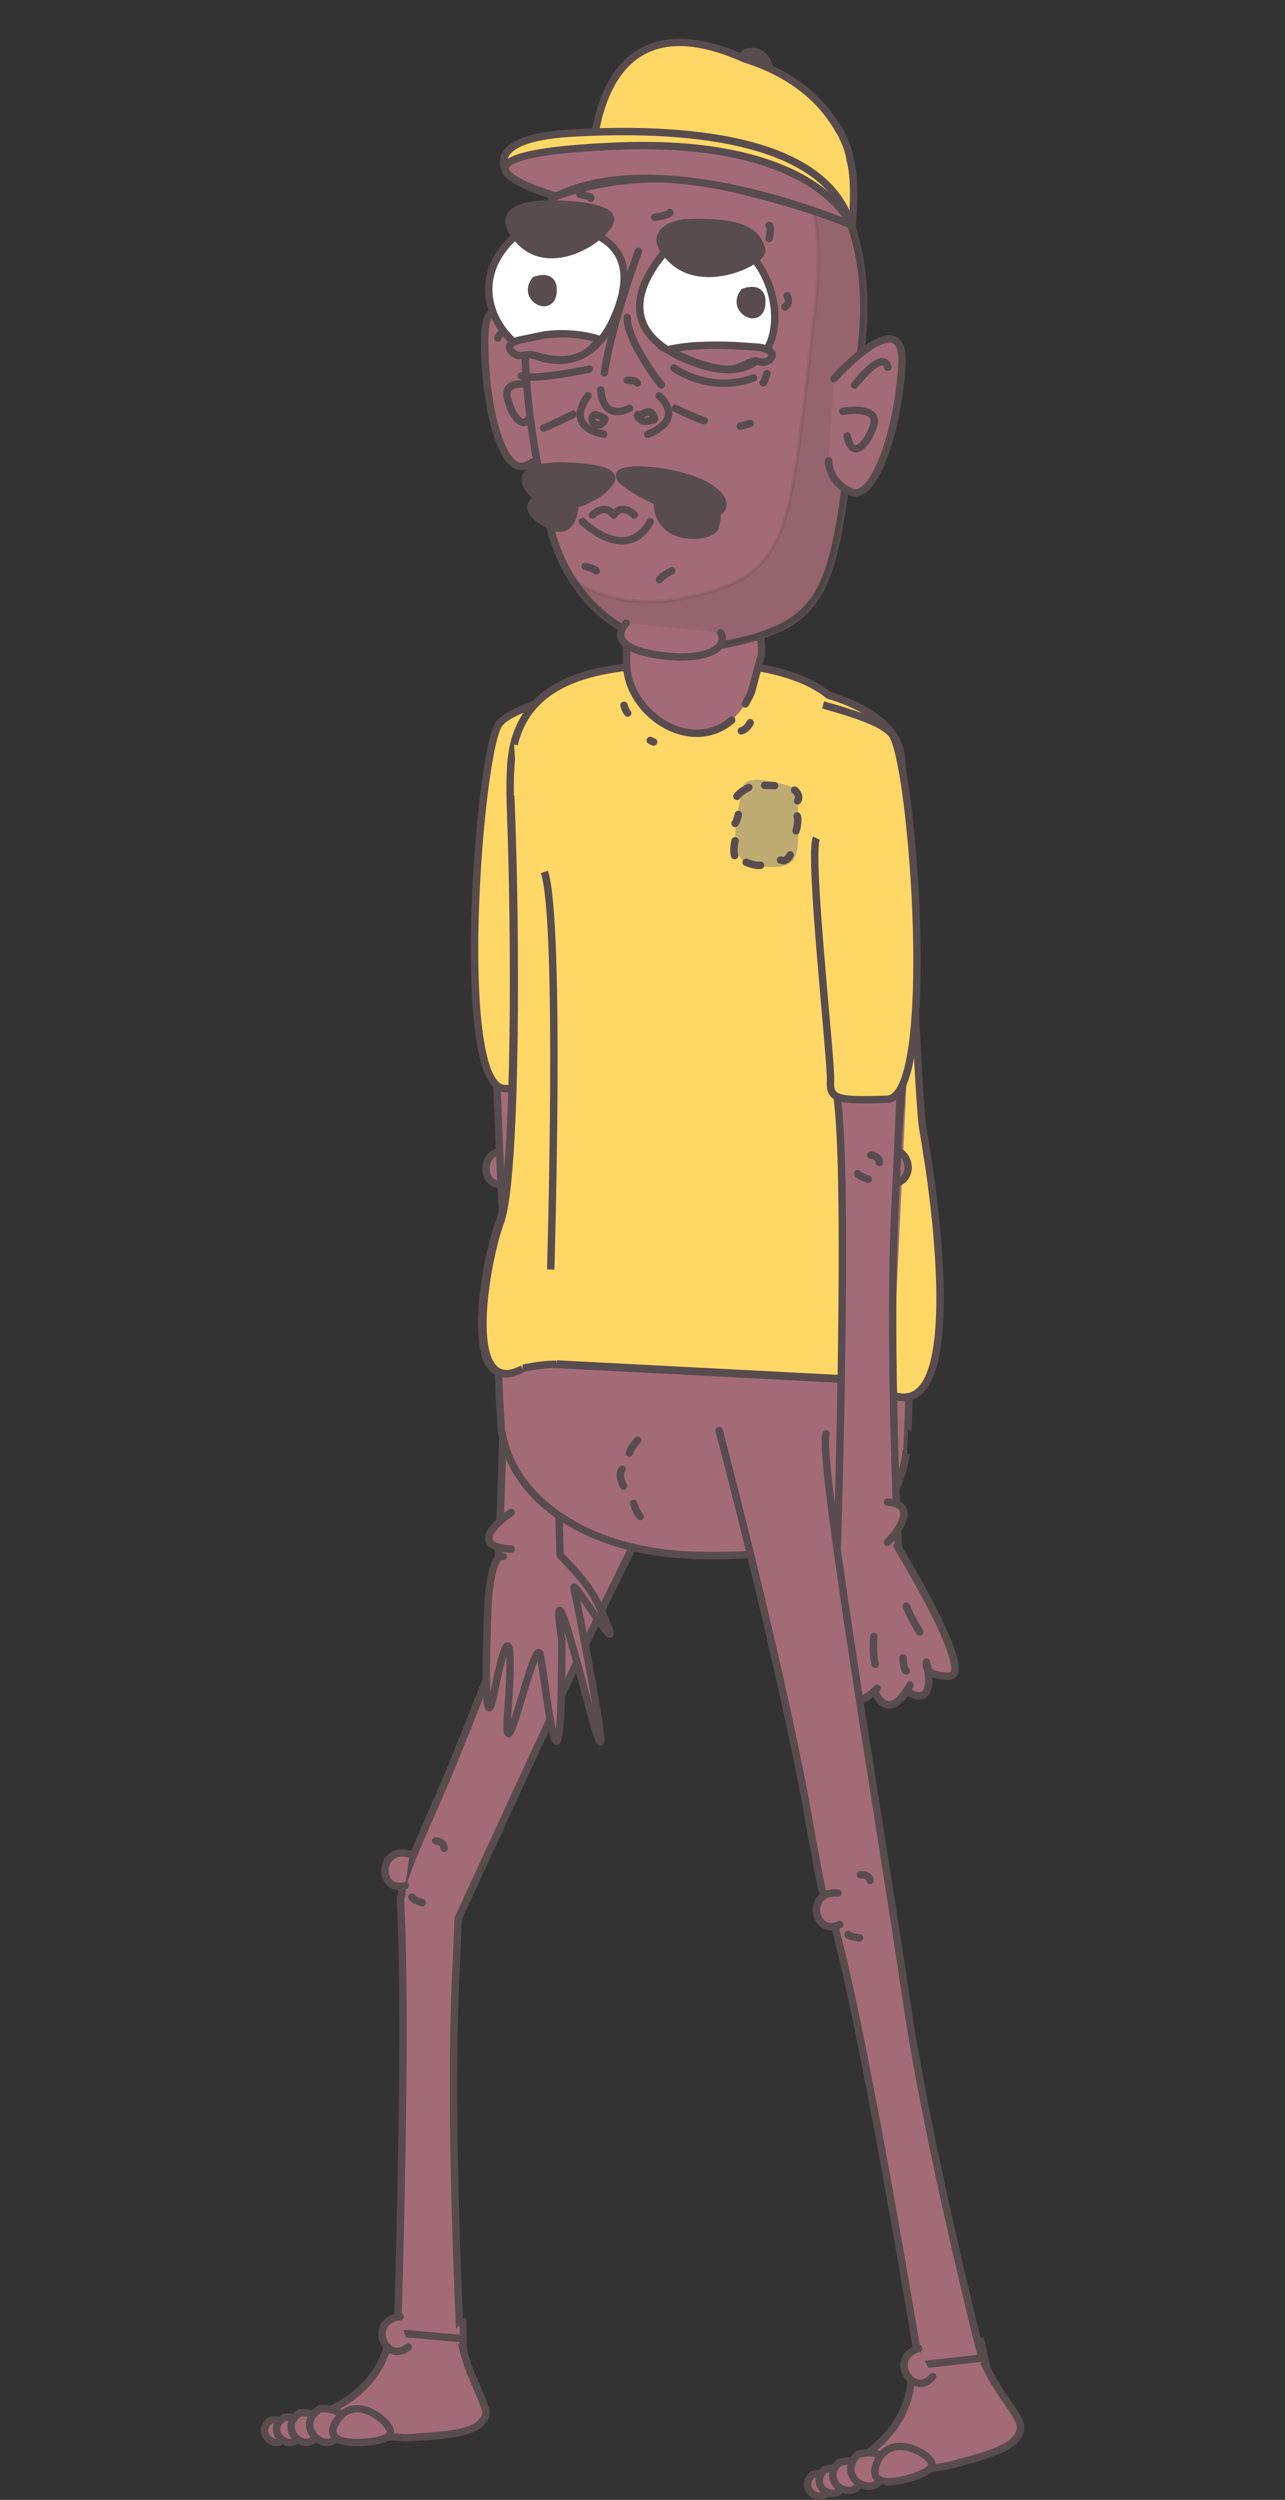 <?xml version="1.0" encoding="utf-8"?>
<!-- Generator: Adobe Illustrator 22.1.0, SVG Export Plug-In . SVG Version: 6.00 Build 0)  -->
<svg version="1.1" id="Layer_1" xmlns="http://www.w3.org/2000/svg" xmlns:xlink="http://www.w3.org/1999/xlink" x="0px" y="0px"
	 viewBox="0 0 347.2 675.2" style="enable-background:new 0 0 347.2 675.2;" xml:space="preserve">
<rect x="0" y="0" width="347.2" height="675.2" fill="#333333" stroke="none"/>
<style type="text/css">
	.st0{fill:#A36B78;stroke:#584C4F;stroke-width:2;stroke-linecap:round;stroke-miterlimit:10;}
	.st1{fill:#A36B78;stroke:#584C4F;stroke-width:2;stroke-linecap:round;stroke-linejoin:round;stroke-miterlimit:10;}
	.st2{fill:#FFD767;stroke:#584C4F;stroke-width:2;stroke-miterlimit:10;}
	.st3{fill:#A36B78;}
	.st4{fill:none;stroke:#584C4F;stroke-width:2;stroke-linecap:round;stroke-miterlimit:10;}
	.st5{fill:#BEAB72;}
	.st6{fill:#584C4F;stroke:#584C4F;stroke-width:2;stroke-linecap:round;stroke-miterlimit:10;}
	.st7{opacity:0.1;fill:#231F20;stroke:#231F20;stroke-miterlimit:10;enable-background:new    ;}
	.st8{fill:#FFFFFF;stroke:#584C4F;stroke-width:2;stroke-linecap:round;stroke-miterlimit:10;}
</style>
<g id="Layer_5">
</g>
<g id="Layer_3">
</g>
<g>
	<g>
		<path class="st0" d="M130.5,648.9c-0.6-1.8-1.6-3.8-2.6-6.3c-1-2.3-2.1-5.1-2.9-8.5c0.1,0,0.2,0,0.2,0s0,0,0-0.1
			c0-0.5-0.1-3-0.2-6.9l-15.2-1.3l-0.8,0l-0.8,0c-0.1,1.1-0.2,1.9-0.3,2.4c0,0-0.1,0.2-0.1,0.2c-0.1,0.1-0.2,0.2-0.2,0.3
			c-0.3,0.4-0.6,0.7-0.6,0.7s-0.7,0.6-1.7,1.6c-1.9,10.8-9.3,17.1-18.2,20.8c0.1,0.9,0.5,1.8,1.3,2.5c0.2,0.2,0.6,0.5,0.9,0.8
			c1.2,0.8,3.1,1.5,5.4,2c1.8,0.3,3.8,0.7,6.2,0.8c1.4,0.1,2.9,0.2,4.6,0.3c1.2,0,2.4,0.1,3.7,0.2c1.2,0,2.5,0,3.7-0.2
			c1.6,0,3.1-0.2,4.6-0.3c2.3-0.2,4.3-0.5,6.2-0.8c2.3-0.5,4.2-1.1,5.4-2c0.4-0.2,0.7-0.5,0.9-0.8c1.1-1,1.4-2.2,1.3-3.4
			C130.9,650.3,130.8,649.6,130.5,648.9z"/>
		<path class="st0" d="M123.2,532.2c0.2-4,0.4-8.7,0.6-14c20.3-44,51.3-112,55.7-115.2L156,386.3c0,0-14.7,43.1-30.2,81.5
			c-2,4.9-3.9,9.8-5.9,14.4c-2.1,4.8-4.1,9.3-5.8,13.3l0,0c-4.4,10-5.9,14.7-5.5,16c-0.1,0.4-0.2,0.8-0.4,1.2
			c0.5,9.4,0.7,22.9,0.7,37.4c-0.1,36.7-1.5,80-1.5,80l16.9,1.5C124.4,631.6,121.2,572.5,123.2,532.2z"/>
		<g>
			<g id="XMLID_7966_">
				<path id="XMLID_7967_" class="st0" d="M73.3,653.6c0,0,6.1-0.6,3.8,4.3C75,662.7,68.2,656.9,73.3,653.6z"/>
			</g>
			<g id="XMLID_7964_">
				<path id="XMLID_7965_" class="st0" d="M76.8,652.9c0,0,6.7-0.7,4.3,4.8C78.6,663,71.1,656.6,76.8,652.9z"/>
			</g>
			<g id="XMLID_7962_">
				<path id="XMLID_7963_" class="st0" d="M81,651.7c0,0,7.8-0.8,5,5.5C83.2,663.6,74.5,656.1,81,651.7z"/>
			</g>
			<g id="XMLID_7960_">
				<path id="XMLID_7961_" class="st0" d="M86.4,650.6c0,0,8.9-0.8,5.7,6.3C88.9,664.1,78.9,655.6,86.4,650.6z"/>
			</g>
			<path id="XMLID_7959_" class="st0" d="M96.9,659.7c0,0-10.6,0.7-5.7-6.2s13.6,0.2,14.3,3.1C106.2,659.6,96.9,659.7,96.9,659.7z"
				/>
		</g>
		<path id="XMLID_7958_" class="st0" d="M117.7,497.2c0,0,2.3,0.1,2.3,2"/>
		<path id="XMLID_7957_" class="st0" d="M114.1,513.9c0,0-2.7-0.8-2.8-1.5"/>
		<g id="XMLID_7955_">
			<path id="XMLID_7956_" class="st0" d="M110.3,633.9c-6.1,5-11.2-7.1-2.2-8.2"/>
		</g>
		<g id="XMLID_7953_">
			<path id="XMLID_7954_" class="st0" d="M109.5,509.3c-7.6,2.1-7.4-11,1.2-8.5"/>
		</g>
	</g>
	<g>
		<g>
			<g id="XMLID_7951_">
				<path id="XMLID_7952_" class="st0" d="M136.8,319.7c-7.6,2.1-7.4-11,1.2-8.5"/>
			</g>
			<path id="XMLID_7950_" class="st0" d="M131.4,224.5c1.6,34.8,3.1,77.6,4.2,99.8c2.1,40.2-1.1,99.4-1.1,99.4l16.9-1.5
				c0,0-3.4-104.4,0-126.4c2.4-15.7-1.8-73.9-3.2-107.9"/>
			<g id="XMLID_7948_">
				<path id="XMLID_7949_" class="st0" d="M151.4,420.1c6.9,7.2,9,9.6,12.8,19s-9.9-13.5-9.1-10.1s13.6,68.6,3.1,28.5
					s-6.4-14.5-6.4-14.5c0,55-4.4,11-5.8,4.1s-10.4,36.7-8.8,15.1c1.7-21.5-0.1-23.4-3.6-5.4c-3.6,18-1.7-24.3-1.7-24.3
					s0.8-13.2,4.1-12.1"/>
			</g>
			<path id="XMLID_7947_" class="st0" d="M141.9,311.7c0,0,2.8,0.6,3,1.2"/>
			<path id="XMLID_7946_" class="st0" d="M141.5,318.4c0,0-2.2,0.4-2.8-1.4"/>
			<path id="XMLID_7945_" class="st1" d="M138.1,408.5c0,0-13.6,9.1,0,9.9"/>
		</g>
		<path id="XMLID_7944_" class="st2" d="M155.4,223.4c2.2,4.2-4.1,60.7-3.8,65.6c0.3,4.9-1.6,5.5-15.3,5c-13.7-0.5-7-90.3-1.5-98.4
			c2-2.9,9.6-5.6,18.7-8.1"/>
		<path class="st0" d="M245.1,347.1L134,343c0,0,0.5,29.5,1.3,40.6c0.1,1,0.1,2.1,0.2,3.1c0.1,0.4,0.1,0.7,0.2,0.9l0.1,0
			c3.1,17,22.5,32,53.2,32.5c50.1,0.8,51.4-14.5,51.4-14.5c2.4-4.5,3.9-8.9,4.4-13c0.1,0,0.2,0,0.2,0S246.9,356,245.1,347.1z"/>
		<g>
			<path class="st2" d="M251.5,319.4c-0.1-0.8-0.2-1.5-0.3-2.2c-0.9-6-1.6-10.5-1.9-11.9c-1.4-7.3-4.4-87.8-5.9-101
				c-0.1-0.4-0.1-0.9-0.2-1.3c-0.8-3.7-3.3-6.7-6.4-9c-4.2-3.2-9.5-5.2-13-6.2c-6.7-5.6-20.4-9.4-39.2-8.6
				c-17.8,0.8-45.2,1.1-46.6,27.9c-0.2,3.1-0.2,6.5-0.1,10.4c1.4,36.2,1.4,95-2.4,110.6c-0.2,0.8-0.4,1.5-0.6,2
				c-3.2,8.5-7.1,29.9-3,37.9c0.1,0.1,0.1,0.2,0.2,0.3c1.6,2.8,4.3,3.7,8.6,1.4c0,0,5.4-1.3,9.4-1.2l77.2,4c3.2,0.5,6.1,1,8.4,1.5
				C258.3,390.5,254.8,344.3,251.5,319.4z"/>
			<path class="st2" d="M138,214.9c0,0.9,0.1,1.7,0.1,2.6c1.4,36.2,1.4,95-2.3,110.6c-0.2,0.8-0.4,1.5-0.6,2
				c-3.1,8.5-7.1,29.9-2.9,37.9c0.1,0.1,0.1,0.2,0.2,0.3c1.6,2.8,4.4,3.7,8.7,1.4"/>
			<path class="st2" d="M150.4,368.4l77.2,4c3.2,0.5,6.1,1,8.4,1.5c22.3,16.5,18.9-29.7,15.6-54.5c-0.1-0.8-0.2-1.5-0.3-2.2
				c-0.9-6-1.6-10.5-1.9-11.9c-1.4-7.3-4.4-87.8-5.9-101c-0.1-0.4-0.1-0.9-0.2-1.3c-0.8-3.7-3.3-6.7-6.4-9c-4.2-3.2-9.5-5.2-13-6.2
				c-6.7-5.6-20.4-9.4-39.2-8.6c-16.4,0.7-40.8,1-45.8,21.9"/>
		</g>
		<path id="XMLID_7943_" class="st0" d="M246.4,261.8c0,0-8.7,93.6-5.1,107.3"/>
		<g>
			<path id="XMLID_7942_" class="st3" d="M205.8,176.9c0.2-3.4-0.9-13.4-1.1-16.6c-0.2-2.9-0.6-5.4-1.2-7.6
				c11.4-19.4-20.1-41.8-31.3-16.8c-3.5,7.8-3.1,22.9-3,25.5c0.1,3.4,0.1,14.6,0.1,17.5c0.1,16.3,24.2,29.2,33.8,8"/>
			<path id="XMLID_7941_" class="st4" d="M197.7,194.5c-11.1,9.6-28.4-1.8-28.4-15.5c0-2.9-0.1-14.1-0.2-17.5
				c-0.1-2.6-0.5-17.7,3-25.5c11.2-25,42.7-2.6,31.3,16.8c0.6,2.1,1.1,4.6,1.2,7.6c0.2,3.2,1.4,13.1,1.1,16.6L203,187
				c-0.5,1.1-1.1,2.2-1.6,3.1"/>
		</g>
		<g>
			<g id="XMLID_7939_">
				<path id="XMLID_7940_" class="st0" d="M238.3,311.8c6.1-5,11.2,7.1,2.2,8.2"/>
			</g>
			<path id="XMLID_7938_" class="st0" d="M245.3,242.8c-1.3,30.4-2.4,63.1-3.4,81.4c-2.1,40.2,1.1,99.4,1.1,99.4l-16.9-1.5
				c0,0,3.4-104.4,0-126.4c-2-12.6,0.4-52.4,2.1-85.2"/>
			<path id="XMLID_7937_" class="st0" d="M235.3,312c0,0,2.3,0.1,2.3,2"/>
			<path id="XMLID_7936_" class="st0" d="M234.6,318.5c0,0-2.7-0.9-2.9-1.5"/>
			<g id="XMLID_7923_">
				<path id="XMLID_7935_" class="st3" d="M222.4,451c2.9,0.8,4.9,0.9,6.4,0.8c-0.8,10.8,4.4,7.6,6.9,5.5l1.1,0.5
					c3.4,6.4,7.6,0.1,8.9-2l0.1,1.5c5.6,2.9,5.3-3.2,4.8-6.5c0.6,1,2,2,5.9,1.9c7.3-0.1-14.1-35.1-14.1-35.1l-16.2,3.8
					C226.2,421.3,207.6,447.2,222.4,451z"/>
				<path id="XMLID_7934_" class="st0" d="M226.2,421.3c0,0-18.6,25.9-3.8,29.6c2.9,0.8,4.9,0.9,6.4,0.8c-0.8,10.8,4.4,7.6,6.9,5.5
					l1.1,0.5c3.4,6.4,7.6,0.1,8.9-2l0.1,1.5c5.6,2.9,5.3-3.2,4.8-6.5c0.6,1,2,2,5.9,1.9c7.3-0.1-14.1-35.1-14.1-35.1"/>
				<g id="XMLID_7927_">
					<g id="XMLID_7929_">
						<path id="XMLID_7933_" class="st1" d="M242.4,417.6c0,0,21.4,35,14.1,35.1c-7.3,0.1-6.1-3.5-6.2-3.8c0,0,3.1,12.2-4.4,8.4"/>
						<path id="XMLID_7932_" class="st1" d="M245.9,455.1c0,0-5.2,10.5-9.4,2.1"/>
						<path id="XMLID_7931_" class="st1" d="M226.2,421.3c0,0-18.6,25.9-3.8,29.6s7.4-6.6,3.2-6.2"/>
						<path id="XMLID_7930_" class="st1" d="M237,456c0,0-9.8,10.4-8.1-5.5l0.5-8"/>
					</g>
					<path id="XMLID_7928_" class="st1" d="M239.8,416.6c0,0,10-10.1,0-10.9"/>
				</g>
				<path id="XMLID_7926_" class="st0" d="M236.1,442c0,0-0.4,4.9,0.4,7.5"/>
				<path id="XMLID_7925_" class="st0" d="M244,447.8c0,0,0.1,3.5,0.9,3.5"/>
				<path id="XMLID_7924_" class="st1" d="M244.9,433.8c0.7,2.2,3.6,7,3.6,7"/>
			</g>
		</g>
		<path id="XMLID_7922_" class="st2" d="M220.6,226.4c-2.2,4.2,4.1,60.6,3.8,65.5c-0.3,4.9,1.6,5.5,15.3,5c13.7-0.5,7-90.3,1.4-98.4
			c-1.9-2.9-9.6-5.6-18.7-8.1"/>
		<g>
			<path class="st5" d="M215.3,213c0,0-13.7-5.1-14.6-0.4c-0.9,4.8-5.4,20.1,2.8,21.1c8.1,1.1,11.8,0.8,12.1-6.1
				S215.3,213,215.3,213z"/>
			<g>
				<path id="XMLID_7921_" class="st0" d="M214.7,213.4c0,0,1.8,1.4,0.8,2.9"/>
				<path id="XMLID_7920_" class="st0" d="M202.3,212.7c0,0-2.5,1.2-3.2,2.4"/>
				<path id="XMLID_7919_" class="st0" d="M215.1,224.4c0,0,0.8-2.6,0.3-4"/>
				<path id="XMLID_7918_" class="st0" d="M201.6,232.9c0,0,2.6,1.1,3.9,0.8"/>
				<path id="XMLID_7917_" class="st0" d="M213.5,230.9c0,0-0.9,2.1-2.6,1.4"/>
				<path id="XMLID_7916_" class="st0" d="M199.5,220c0,0-0.4,1.9-0.9,2.4"/>
				<line id="XMLID_7915_" class="st4" x1="209.3" y1="212.2" x2="206.6" y2="212.1"/>
				<path id="XMLID_7914_" class="st0" d="M198.6,227.1c0,0-0.6,2.7-0.1,4"/>
			</g>
			<g>
				<path id="XMLID_7913_" class="st0" d="M168.5,401.4c0,0-1.7-2.9-0.4-4.6"/>
				<path id="XMLID_7912_" class="st0" d="M172.3,389c0,0-1.9,2-2.2,3.4"/>
				<path id="XMLID_7911_" class="st0" d="M171.2,406.1c0,0,0.8,2.6,1.8,3.5"/>
			</g>
		</g>
		<g id="XMLID_7753_">
			<g id="XMLID_7907_">
				<path id="XMLID_7910_" class="st0" d="M148.9,95.7c0,0-17.5-23.2-17.9-5.1s4.5,37.6,10.9,35.2c6.5-2.4,6.6-7.8,6.6-7.8"/>
				<path id="XMLID_7909_" class="st0" d="M143.1,96.9c0,0-6.8-10.6-8.6-5.6"/>
				<path id="XMLID_7908_" class="st0" d="M145.7,104.3c0,0-10.1-2.7-8.6,3.2c1.4,5.8,5.1,9.7,6.8,3.2"/>
			</g>
			<path id="XMLID_7906_" class="st6" d="M201.4,14.3c0,0-6.6,5.8,1.6,8.4S208.5,11.4,201.4,14.3z"/>
			<path id="XMLID_7905_" class="st0" d="M187.5,28.4c0,0,52.4,3.8,45.2,65.7s-5.4,73.3-35,79.6s-45.8-15.4-49.1-31.9
				S121.7,36.5,187.5,28.4z"/>
			<path class="st7" d="M212.1,37.5c6.6,9.8,10.7,23.8,8.3,44.4c-7.4,61.9-5.4,73.3-34.9,79.5c-12.7,2.7-22.9,0.3-30.7-4.6
				c7.7,11.8,21.9,21.4,42.9,16.9c29.6-6.3,27.6-17.6,34.9-79.5C236.4,62.5,224.6,46.1,212.1,37.5z"/>
			<path id="XMLID_7904_" class="st2" d="M229.7,43.2c-0.2-2-1.1-4.6-2.9-8c0,0-0.1,0-0.1,0l0,0c-0.4-0.7-0.8-1.4-1.3-2.1
				c-5.9-9.2-15.4-14.5-24.2-17.2c-37.6-16.9-41.4,18.8-41.5,32.2c0,1.3,16.9-0.2,32.4-4c19.6,7.9,38.1,16.7,38.1,16.7
				S231.5,49.3,229.7,43.2z"/>
			<path id="XMLID_7903_" class="st0" d="M182.1,99.4c0,0,9.4,7,21.5,2.7"/>
			<path id="XMLID_7902_" class="st0" d="M159.2,99.7c0,0-15.1,3.2-18.3,1.8"/>
			<path id="XMLID_7901_" class="st0" d="M169.2,168.3c0,0-6.2,5.8,6.7,8.3s21.3-0.9,18.8-5.7"/>
			<path id="XMLID_7900_" class="st2" d="M150.4,53c0,0,20.1-8.2,43.6-3s35.9,10.7,35.9,10.7c-7.6-26-53.2-26.1-76.2-24.7
				c-23.1,1.5-16.9,10.3-16.9,10.3S140.2,50.5,150.4,53z"/>
			<path id="XMLID_7899_" class="st0" d="M150.4,53c0,0-39.8-11,15.3-13.5s64.2,21.2,64.2,21.2S179,38.7,150.4,53z"/>
			<g>
				<path id="XMLID_7898_" class="st0" d="M178.7,104c0,0-9.4-11.8-9.2-18.3"/>
				<g id="XMLID_7895_">
					<path id="XMLID_7897_" class="st0" d="M162.3,105.3c0.3,3.1,1.3,5.2,3.3,5.7c1.1,0.2,2.1,0.2,2.9-0.1c0.6-0.2,1.1-0.4,1.6-0.6"
						/>
					<path id="XMLID_7896_" class="st0" d="M172.5,67.9c0,0-7.2,19.3-9.2,32.8"/>
				</g>
				<g id="XMLID_7889_">
					<path id="XMLID_7894_" class="st0" d="M158.9,106.9c0,0-6.9,8.1,4.2,10.4"/>
					<path id="XMLID_7893_" class="st0" d="M178.1,106.9c0,0,7.4,6.2-3.1,10.4"/>
					<path id="XMLID_7892_" class="st0" d="M172.6,112c1.1,0.3,2.6-1.9,3.8,0c1.2,1.9-0.1,1.3-1.7,1.8
						C173.1,114.2,171.5,111.7,172.6,112z"/>
					<path id="XMLID_7891_" class="st0" d="M162,114.8c-2.1-0.1-2.6-1.8-1.5-2.7c0.4-0.3,1.6,0.2,2.8,0.9
						C164.1,113.5,162,114.8,162,114.8z"/>
					<path id="XMLID_7890_" class="st0" d="M169.5,102.7c0,0,2.2-0.1,2.7,0.7"/>
				</g>
				<path id="XMLID_7888_" class="st0" d="M154.8,111.9c0,0-6.1,3.1-7.9,3.7"/>
				<path id="XMLID_7887_" class="st0" d="M182.5,110.3c0,0,7.1,3.4,7.8,3.3"/>
			</g>
			<path id="XMLID_7886_" class="st0" d="M212.7,79.9c0,0,1,2.1-0.6,3"/>
			<path id="XMLID_7885_" class="st0" d="M207.2,100.9c0,0-0.4,1.8-1,2.5"/>
			<path id="XMLID_7884_" class="st0" d="M207.8,64.4c0,0,0.8-3.5,0-3.5"/>
			<path id="XMLID_7883_" class="st0" d="M156.7,52.5c0,0,3.3,0.5,2.9,1"/>
			<path id="XMLID_7882_" class="st0" d="M176.9,58.7c0,0,3.8-0.5,4.1-1.3"/>
			<path id="XMLID_7881_" class="st0" d="M158.1,153c0,0,2.8,0.6,3,1.2"/>
			<path id="XMLID_7880_" class="st0" d="M181.5,154.2c0,0-2.6,1.2-3.3,2.4"/>
			<path id="XMLID_7790_" class="st0" d="M155.5,92.6"/>
			<path id="XMLID_7789_" class="st0" d="M173.8,94.7"/>
			<line id="XMLID_7788_" class="st4" x1="200" y1="115.1" x2="202.7" y2="114.4"/>
			<path id="XMLID_7787_" class="st0" d="M225.3,102.3c0,0,19.4-21.6,18.4-3.6c-1.1,18-7.7,37.1-13.9,34.1s-5.9-8.3-5.9-8.3"/>
			<path id="XMLID_7786_" class="st0" d="M230.9,104c0,0,7.7-10,9-4.8"/>
			<path id="XMLID_7785_" class="st0" d="M227.7,111.1c0,0,10.2-1.8,8.3,3.9s-5.9,9.2-7.1,2.7"/>
			<g>
				<path id="XMLID_7784_" class="st8" d="M143,60.8c0,0,35.8-3.5,22.8,25.4S113,80.9,143,60.8z"/>
				<path id="XMLID_7783_" class="st6" d="M144.6,75.7c0,0,5.4-2.2,4.8,3.4C148.8,84.6,140.9,80.5,144.6,75.7z"/>
				<path id="XMLID_7782_" class="st8" d="M182.8,64.8c0,0-26.2,23.1,6.4,33.7S211.3,53.1,182.8,64.8z"/>
				<path id="XMLID_7781_" class="st6" d="M201,78.9c0,0,5.4-2.2,4.8,3.4S197.3,83.7,201,78.9z"/>
				<path id="XMLID_7780_" class="st6" d="M184.9,60.2c0,0-12.1,1.4-3.4,9.9s25.2,0.3,24.3-2.7S203.3,59.3,184.9,60.2z"/>
				<path id="XMLID_7779_" class="st6" d="M149.8,55.1c0,0-18.6-1-10,9.3c8.6,10.3,23.9-0.2,25.1-4.7S149.8,55.1,149.8,55.1z"/>
				<g id="XMLID_7776_">
					<path id="XMLID_7778_" class="st0" d="M204.6,97.5c0.2,0.1,0.4,0.2,0.7,0.2c0.9,0.2,1.8,0.3,2.8-0.7c2.2-2.4-2.9-3.2-2.9-3.2
						l-5.7-0.4c0,0-12.1-0.8-19.1,1.1c0,0,10.5,5.6,16.9,5.2c0.8-0.1,1.4-0.2,2.1-0.4C199.9,99.1,203.5,97.2,204.6,97.5z"/>
					<path id="XMLID_7777_" class="st0" d="M146.9,90.5c0,0,7.1-1.3,14.9,1.1c0,0-3.9,8.4-16.4,4.6c-4.1-1.2-4.9,1.1-7.2-1.3
						c-2.2-2.4,2.9-3.2,2.9-3.2L146.9,90.5z"/>
				</g>
			</g>
			<g id="XMLID_7758_">
				<path id="XMLID_7775_" class="st6" d="M155.2,131.5c0,0-19.2,2.5-8.5,9.4C157.4,147.9,155.2,131.5,155.2,131.5z"/>
				<path id="XMLID_7774_" class="st6" d="M152.4,125.9c0,0-15.8-0.8-8.6,7.3c7.4,8.2,20.4-0.2,21.4-3.7S152.4,125.9,152.4,125.9z"
					/>
				<path id="XMLID_7773_" class="st6" d="M184.1,129.9c0,0-7.7-2.6-6.4,7.2c1.3,9.8,14.7,8.1,15.5,5.3S195.3,134.9,184.1,129.9z"/>
				<path id="XMLID_7772_" class="st6" d="M177.5,127.3c0,0-22.5-2.8-0.3,8S203.1,130.7,177.5,127.3z"/>
			</g>
			<g id="XMLID_7754_">
				<path id="XMLID_7757_" class="st0" d="M157.4,140.9c0,0,11.8,11.6,18.3,0"/>
				<path id="XMLID_7756_" class="st0" d="M160.1,139.1c0,0,3.2-3.4,5.7,0"/>
				<path id="XMLID_7755_" class="st0" d="M171.4,139.1c0,0-3.2-3.4-5.6,0"/>
			</g>
		</g>
		<path id="XMLID_7752_" class="st0" d="M200.3,197.4c0.9-0.3,1.7-0.9,2.4-2.2"/>
		<path id="XMLID_7751_" class="st0" d="M168.6,190.5c0,0,0.2,1.1,1,2.1"/>
		<path id="XMLID_7750_" class="st0" d="M175.7,200c0.2,0.1,0.6,0.3,0.9,0.4"/>
		<path id="XMLID_7749_" class="st2" d="M148.8,342.9c0,0,2.8-93.9-1.7-107.4"/>
	</g>
	<g>
		<path class="st0" d="M274.7,652.6c-0.9-1.6-2.3-3.4-3.8-5.7c-1.4-2.1-3-4.6-4.5-7.7c0.1,0,0.1,0,0.1,0s0,0,0-0.1
			c-0.1-0.5-0.6-2.9-1.5-6.7l-15.2,1.7l-0.8,0.1l-0.8,0.2c0.1,1.1,0.2,1.9,0.1,2.4c0,0,0,0.2,0,0.2c-0.1,0.1-0.2,0.2-0.2,0.3
			c-0.3,0.5-0.4,0.8-0.4,0.8s-0.5,0.7-1.4,1.9c0.2,10.9-5.8,18.6-13.8,24c0.3,0.9,0.8,1.6,1.8,2.2c0.3,0.2,0.6,0.4,1,0.6
			c1.3,0.6,3.3,0.9,5.7,0.9c1.8,0,3.9-0.1,6.2-0.4c1.4-0.2,2.9-0.4,4.5-0.6c1.2-0.2,2.4-0.4,3.7-0.6c1.2-0.3,2.4-0.5,3.6-0.9
			c1.6-0.4,3-0.8,4.4-1.2c2.2-0.6,4.2-1.3,5.9-2c2.2-0.9,4-1.9,4.9-3c0.3-0.3,0.5-0.6,0.7-0.9c0.8-1.2,1-2.4,0.7-3.6
			C275.4,654,275.1,653.3,274.7,652.6z"/>
		<path class="st0" d="M194.3,386.4c0,0,14.9,56,23.3,99.8c0.9,5.2,1.7,10,2.6,14.3l0,0c1.8,10.7,3.2,15.5,4.3,16.4
			c7.9,24.7,23.9,121.9,23.9,121.9l16.9-1.9c0,0-14.7-57.4-20.5-97.3c-5.8-39.9-23.9-146.1-21.6-152.3"/>
		<g>
			<g id="XMLID_7747_">
				<path id="XMLID_7748_" class="st0" d="M219.5,668.4c0,0,5.8-1.8,4.6,3.5C222.9,677,215.2,672.7,219.5,668.4z"/>
			</g>
			<g id="XMLID_7745_">
				<path id="XMLID_7746_" class="st0" d="M222.8,667c0,0,6.4-1.9,5.1,3.8C226.6,676.6,218,671.8,222.8,667z"/>
			</g>
			<g id="XMLID_7743_">
				<path id="XMLID_7744_" class="st0" d="M226.7,665.1c0,0,7.5-2.3,6,4.5C231.1,676.3,221.1,670.7,226.7,665.1z"/>
			</g>
			<g id="XMLID_7741_">
				<path id="XMLID_7742_" class="st0" d="M231.8,662.9c0,0,8.6-2.6,6.8,5.1C236.9,675.7,225.4,669.3,231.8,662.9z"/>
			</g>
			<path id="XMLID_7740_" class="st0" d="M243.9,669.8c0,0-10.3,2.8-6.8-5c3.5-7.7,13.4-2.5,14.6,0.3
				C253,667.8,243.9,669.8,243.9,669.8z"/>
		</g>
		<path id="XMLID_7739_" class="st0" d="M232.5,506.4c0,0,2.3-0.3,2.6,1.5"/>
		<path id="XMLID_7738_" class="st0" d="M232.2,523.4c0,0-2.8-0.3-3.1-0.9"/>
		<g id="XMLID_7736_">
			<path id="XMLID_7737_" class="st0" d="M252,641.9c-5,6.1-12.4-4.8-3.8-7.6"/>
		</g>
		<g id="XMLID_7734_">
			<path id="XMLID_7735_" class="st0" d="M226.9,519.8c-7,3.5-9.5-9.3-0.5-8.5"/>
		</g>
	</g>
</g>
</svg>
